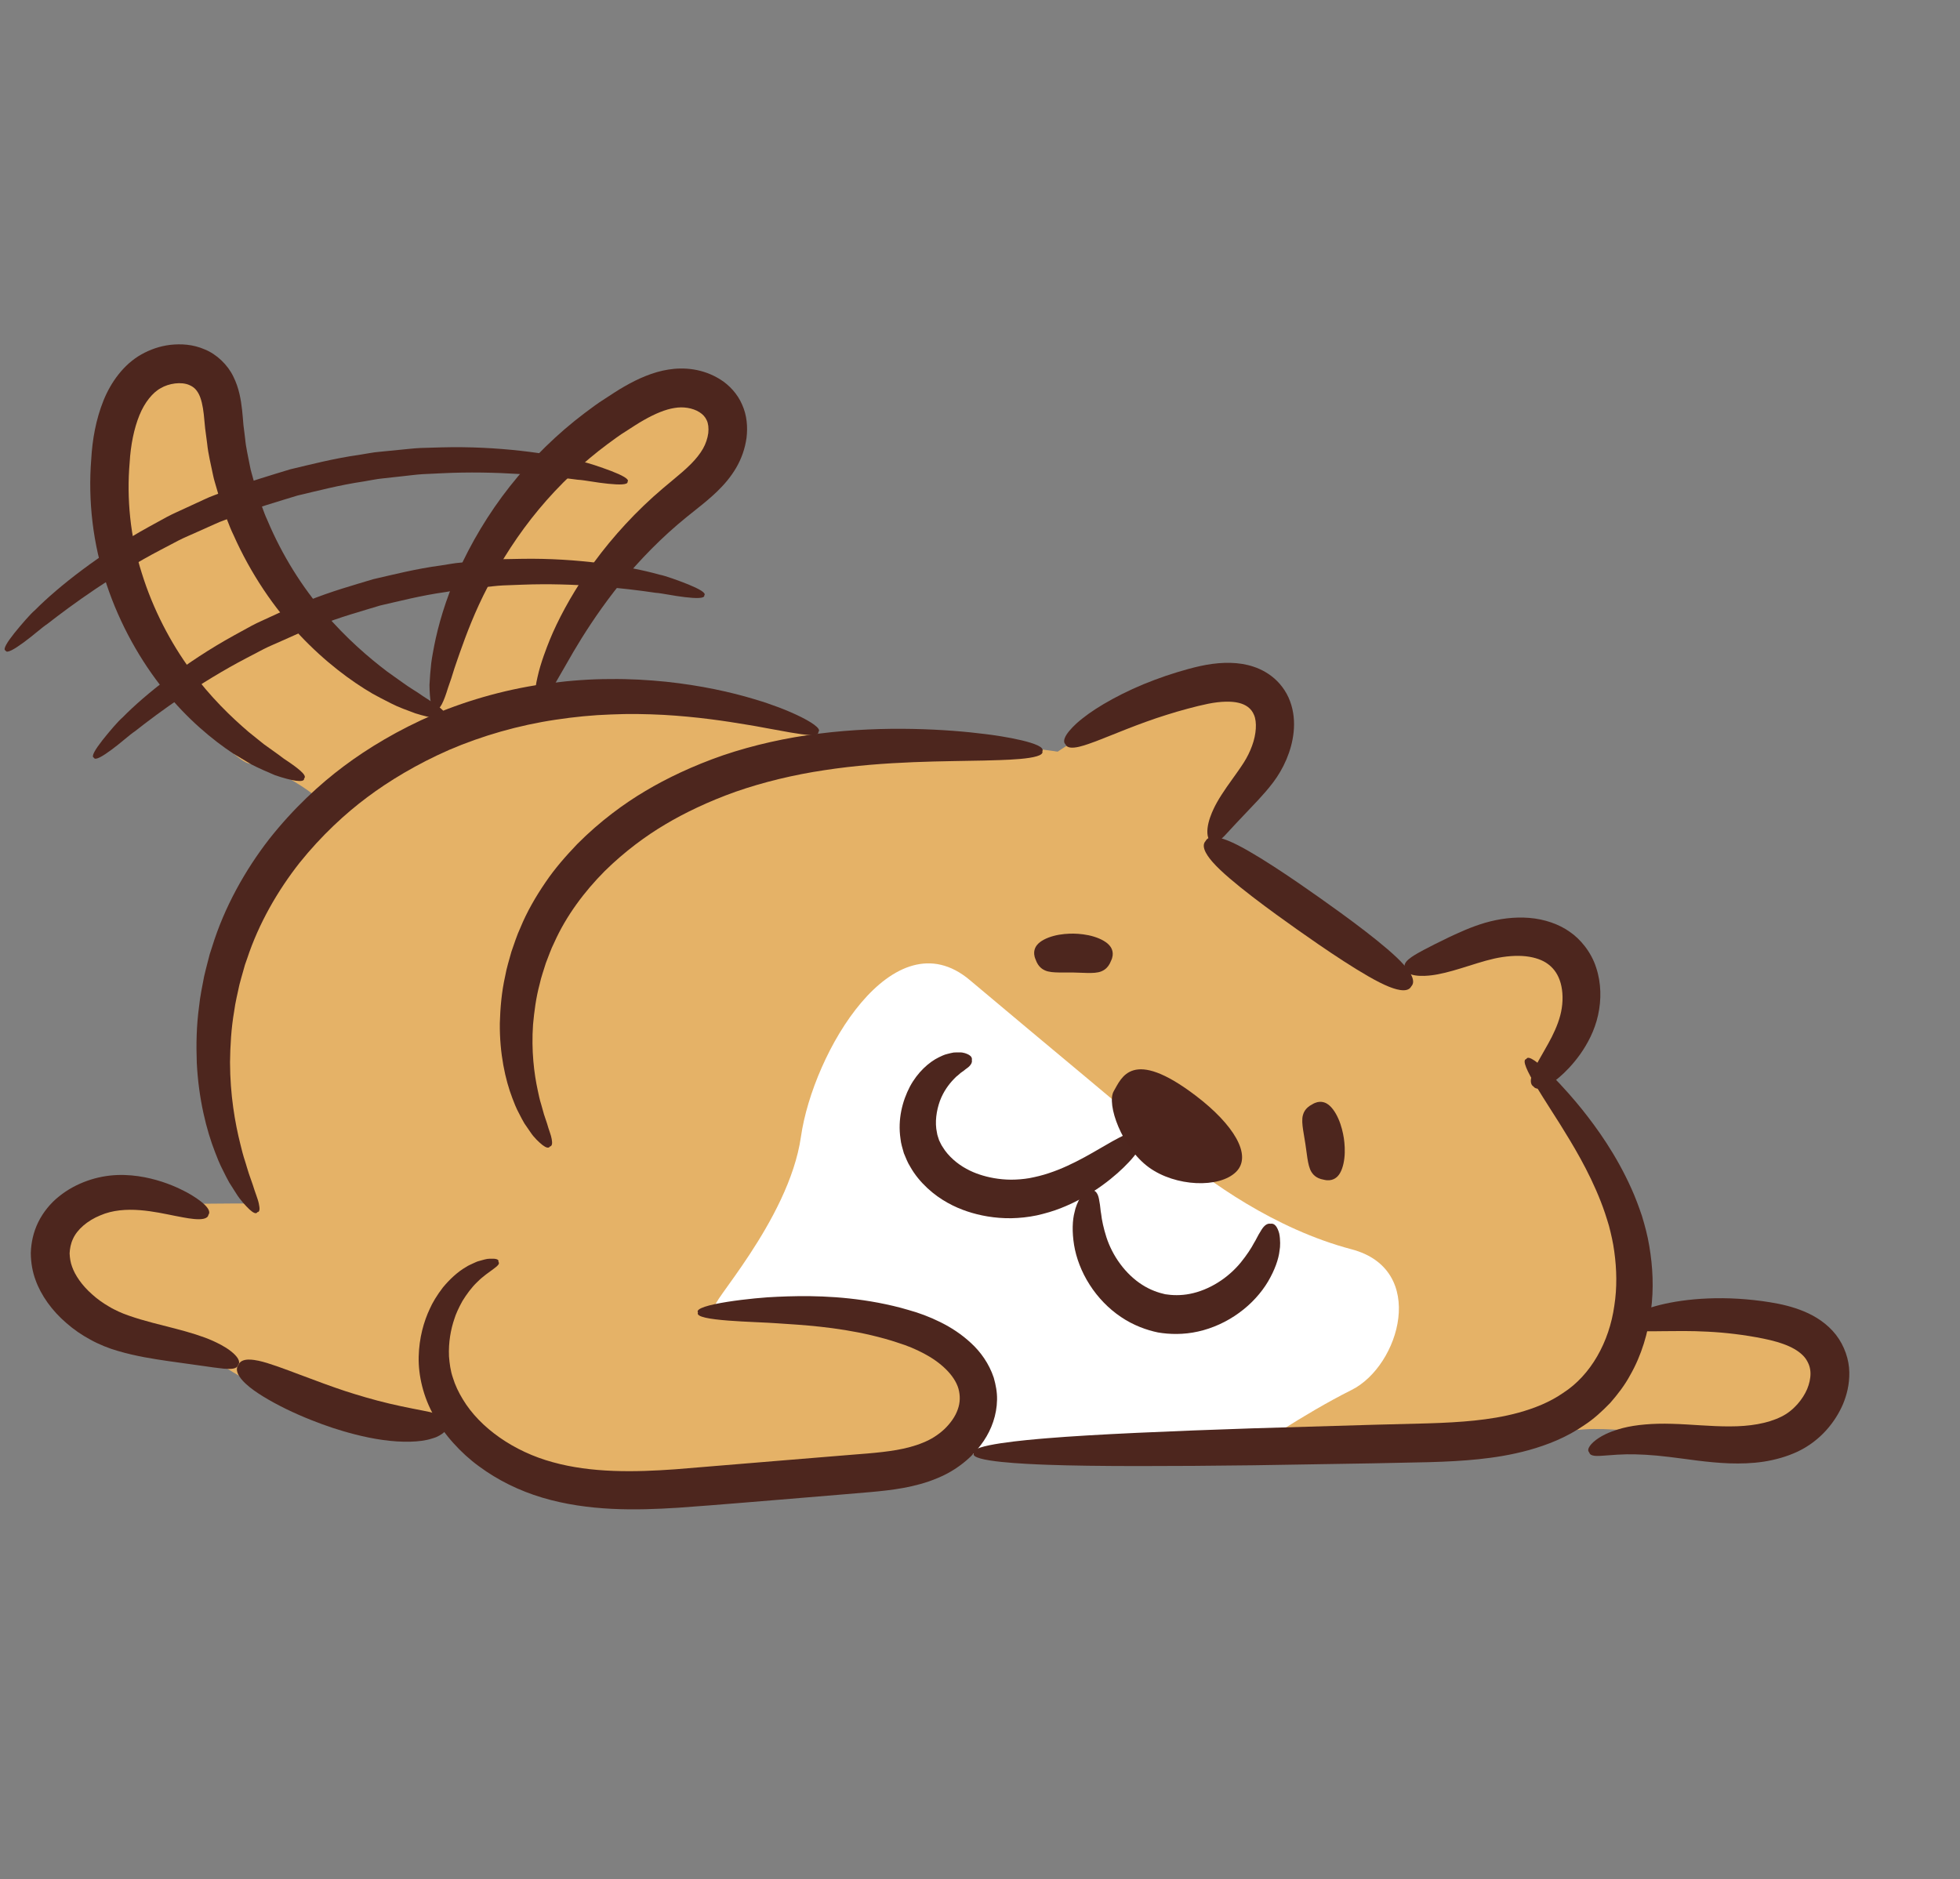 <?xml version="1.0" encoding="utf-8"?>
<!-- Generator: Adobe Illustrator 22.1.0, SVG Export Plug-In . SVG Version: 6.00 Build 0)  -->
<svg version="1.1" id="_x31__1_" xmlns="http://www.w3.org/2000/svg" xmlns:xlink="http://www.w3.org/1999/xlink" x="0px" y="0px"
	 viewBox="0 0 850 815" style="enable-background:new 0 0 850 815;" xml:space="preserve">
<rect x="0" y="0" width="850" height="815" fill="#808080" stroke="none"/>
<style type="text/css">
	.st0{fill:#E5B267;}
	.st1{fill:#FFFFFF;}
	.st2{fill:#4D261E;}
	.st3{fill:#4D251D;}
</style>
<g>
	<path class="st0" d="M654.614,625.168l-233.827,2.612c0,0-57.478,18.288-124.099,18.288c-66.621,0-99.278-28.739-99.278-28.739
		s-32.657,1.307-54.864-3.918c-22.208-5.225-45.72-20.9-45.72-20.9s-33.965-5.226-61.397-27.432
		c-27.432-22.207-14.37-40.496,6.532-41.802c20.9-1.307,66.62-1.307,66.62-1.307s-47.027-118.872,33.964-169.818
		c-1.306-6.531-26.127-20.9-33.964-20.9c-7.837,0-49.639-47.027-57.477-88.828c-7.837-41.802-3.918-77.072,20.901-80.99
		c24.82-3.92,22.207,22.207,27.432,45.719c5.225,23.513,50.945,83.603,82.297,95.359c7.837,9.144,10.449,16.982,7.837-5.225
		s28.739-100.584,70.539-118.873c41.802-18.288,73.153-6.531,48.334,18.289c-24.82,24.818-60.09,65.314-69.234,83.602
		c-9.144,18.288,0,19.595,0,19.595s78.378-9.144,122.792,26.126c50.944-7.837,96.665,0,96.665,0s53.558-36.577,78.378-27.433
		c24.819,9.144,11.757,30.044,6.531,39.189c-5.224,9.144-18.289,30.045-18.289,30.045l82.298,54.864c0,0,36.576-20.9,62.702-13.063
		c26.125,7.838,9.143,40.495,3.918,49.639c-5.223,9.144,0,16.983,0,16.983s26.127,31.351,30.046,60.089
		c3.918,28.739,9.144,32.658,9.144,32.658s67.928-3.918,78.377,13.063c10.451,16.982-6.531,44.414-24.818,44.414
		c-18.289,0-60.091-7.837-79.685-6.53C667.676,621.248,654.614,625.168,654.614,625.168z"/>
	<path class="st1" d="M507.71,498.28c15.85,13.87,45.32,34.861,78.438,43.577c33.119,8.715,20.918,50.549,0,61.008
		c-20.916,10.459-43.577,26.145-43.577,26.145l-122.016,1.744c0,0,15.688-33.119-13.944-48.807
		c-29.634-15.687-90.641-17.431-95.87-15.687c-5.229,1.742,31.376-36.605,36.605-73.209c5.23-36.605,40.091-95.87,73.21-67.981
		C453.675,452.959,493.765,486.077,507.71,498.28z"/>
	<path class="st2" d="M186.438,567.563c-2.655,5.608-4.676,12.725-4.868,20.912c-0.187,8.16,2.032,17.542,6.678,25.692
		c2.25,4.179,5.114,8.144,8.42,11.793c3.292,3.663,6.998,7.073,11.079,10.039c8.117,6.013,17.489,10.607,27.447,13.579
		c19.937,5.93,40.619,5.534,58.853,4.375c18.261-1.298,34.763-2.758,48.536-3.863c6.859-0.571,14.46-1.205,22.594-1.883
		c4.082-0.347,8.297-0.705,12.621-1.073c4.396-0.398,9.049-0.886,13.902-1.761c4.847-0.889,9.923-2.172,14.952-4.307
		c2.475-1.036,5.043-2.32,7.478-3.917c2.415-1.571,4.699-3.357,6.803-5.382c4.147-4.087,7.775-9.065,9.794-15.112
		c1.009-3,1.609-6.229,1.664-9.507c0.081-3.311-0.544-6.483-1.423-9.591c-2.031-6.123-5.734-11.264-9.89-15.059
		c-4.155-3.87-8.69-6.773-13.282-9.053c-4.539-2.265-9.39-4.068-13.806-5.266c-4.461-1.344-8.887-2.331-13.187-3.161
		c-17.254-3.232-32.457-3.083-43.668-2.568c-9.475,0.31-36.948,3.28-34.439,6.857c-2.075,3.761,25.407,3.928,34.413,4.65
		c10.831,0.699,25.233,1.54,40.724,5.17c3.859,0.924,7.803,1.966,11.722,3.307c4.033,1.251,7.593,2.753,11.186,4.659
		c7.069,3.709,13.2,9.293,14.918,15.222c0.812,3.013,0.793,6.009-0.32,9.04c-1.035,3.042-3.186,6.004-5.794,8.517
		c-1.33,1.246-2.8,2.364-4.334,3.341c-1.507,0.975-3.151,1.783-4.971,2.528c-3.557,1.478-7.452,2.464-11.483,3.174
		c-8.028,1.373-16.826,1.782-24.967,2.512c-8.136,0.668-15.737,1.292-22.596,1.854c-13.681,1.13-30.323,2.505-48.273,3.99
		c-17.644,1.273-36.414,1.616-53.258-3.089c-16.707-4.529-31.477-14.813-38.917-27.21c-1.88-3.047-3.413-6.313-4.339-9.402
		c-1.062-3.051-1.447-6.234-1.688-9.271c-0.273-6.124,0.784-11.767,2.352-16.334c0.585-1.949,1.828-4.708,3.469-7.665
		c1.762-2.85,3.953-5.904,6.458-8.267c4.847-4.892,10.657-7.132,9.14-8.77c0.338-1.062-1.07-1.457-3.768-1.319
		c-1.372-0.008-2.894,0.539-4.705,1.017c-0.922,0.217-1.76,0.703-2.703,1.104c-0.904,0.46-1.942,0.827-2.821,1.454
		c-3.803,2.181-7.277,5.532-10.044,8.865C189.454,561.803,187.476,565.189,186.438,567.563z"/>
	<path class="st2" d="M676.691,487.818c5.256,8.487,12.219,19.759,17.516,33.312c1.34,3.38,2.484,6.92,3.559,10.551
		c0.931,3.605,1.809,7.315,2.306,11.153c1.061,7.647,1.25,15.697,0.012,23.511c-2.19,15.725-10.181,30.11-22.242,37.842
		c-5.888,4.081-12.614,6.686-19.214,8.514c-6.622,1.818-13.18,2.805-19.196,3.432c-6.025,0.629-12.827,1.004-20.246,1.225
		c-7.515,0.194-15.523,0.402-23.833,0.615c-16.656,0.492-34.528,1.02-52.087,1.538c-35.113,1.167-68.968,2.611-89.319,4.307
		c-8.506,0.708-33.843,2.852-31.646,6.479c-2.029,3.723,23.381,4.705,31.91,5.024c20.408,0.763,54.291,0.656,89.422,0.215
		c17.564-0.286,35.442-0.577,52.103-0.848c8.347-0.175,16.391-0.344,23.937-0.502c7.636-0.205,14.897-0.589,21.507-1.279
		c6.604-0.693,14.02-1.788,21.928-3.976c7.868-2.205,16.349-5.475,24.17-10.94c3.977-2.6,7.57-5.934,11.019-9.488
		c3.242-3.719,6.32-7.693,8.671-12.078c4.949-8.66,7.76-18.323,8.996-27.885c1.297-9.585,0.823-19.131-0.719-28.128
		c-0.739-4.51-1.913-8.859-3.19-13.062c-1.383-4.105-2.863-8.06-4.539-11.773c-6.679-14.902-14.975-26.327-21.457-34.444
		c-2.725-3.4-8.303-9.976-13.497-15.026c-5.183-5.065-9.871-8.739-10.632-6.767c-2.101,0.336,0.565,5.674,4.26,11.809
		C669.902,477.277,674.491,484.267,676.691,487.818z"/>
	<path class="st2" d="M705.412,630.776c4.748-0.064,11.1,0.217,18.626,1.16c7.473,0.869,16.308,2.411,25.937,2.763
		c4.812,0.16,9.829,0.039,14.891-0.73c5.053-0.777,10.137-2.213,14.79-4.393c10.03-4.797,16.296-12.932,19.581-20.503
		c1.594-3.833,2.868-8.501,2.758-13.888c-0.058-5.354-2.064-11.427-5.768-16.213c-3.717-4.795-8.844-8.077-13.81-10.142
		c-5.008-2.095-10.021-3.215-14.772-3.99c-9.349-1.513-18.656-2.015-26.909-1.662c-8.258,0.32-15.449,1.47-20.725,2.784
		c-2.208,0.544-6.577,1.742-10.061,3.418c-3.502,1.636-6.089,3.684-5.113,5.313c-0.064,1.931,3.093,2.445,6.745,2.646
		c3.654,0.158,7.842,0.041,9.948,0.029c5.035-0.042,11.67-0.182,19.15,0.227c7.478,0.378,15.792,1.325,24.094,3.014
		c4.062,0.822,7.896,1.879,11.099,3.329c3.216,1.441,5.63,3.253,7.111,5.239c1.409,2.026,2.137,4.064,2.179,6.417
		c0.035,2.327-0.565,4.761-1.453,6.896c-1.788,4.234-5.805,9.375-11.253,11.994c-6.04,2.997-13.884,4.197-22.21,4.186
		c-8.321,0.055-16.967-0.908-25.187-1.118c-8.163-0.264-15.727,0.398-21.283,1.834c-2.316,0.575-6.96,2.021-10.403,4.286
		c-3.48,2.242-5.544,4.981-4.165,6.288c0.45,1.874,3.543,1.601,6.931,1.352C699.54,631.019,703.424,630.795,705.412,630.776z"/>
	<path class="st2" d="M427.27,318.385c-16.121-2.052-43.458-3.81-71.963-0.206c-14.204,1.738-28.648,4.974-41.688,9.402
		c-13.016,4.486-24.627,10.053-33.708,15.483c-9.101,5.377-19.641,13.043-29.549,23.004c-4.839,5.08-9.712,10.543-13.848,16.704
		c-4.191,6.133-8.023,12.742-10.847,19.646c-1.588,3.385-2.653,6.957-3.892,10.409c-0.968,3.544-2.078,7.007-2.697,10.536
		c-1.571,6.979-2.126,13.916-2.315,20.429c-0.136,13.082,2.345,24.517,5.451,32.55c0.643,1.685,1.562,4.21,3.014,6.847
		c0.697,1.326,1.383,2.732,2.195,4.076c0.871,1.32,1.762,2.621,2.638,3.838c1.656,2.489,3.748,4.36,5.22,5.547
		c1.529,1.162,2.675,1.505,3.205,0.625c0.976-0.173,1.119-1.422,0.777-3.224c-0.291-1.835-1.308-4.086-2.019-6.745
		c-0.404-1.302-0.855-2.635-1.324-3.946c-0.376-1.348-0.751-2.69-1.109-3.968c-0.804-2.505-1.251-4.834-1.582-6.373
		c-1.608-7.346-2.852-17.326-2.061-28.636c0.52-5.635,1.267-11.605,2.884-17.596c0.644-3.032,1.741-5.993,2.656-9.028
		c1.188-2.942,2.167-6.005,3.624-8.874c5.222-11.723,13.204-22.294,21.897-31.042c8.774-8.652,18.137-15.469,26.322-20.297
		c8.158-4.877,18.664-9.95,30.531-14.166c11.886-4.149,25.105-7.338,38.432-9.327c26.627-4.095,53.145-3.778,69.147-4.181
		c6.678-0.239,26.733-0.26,25.381-4.032C454.029,322.289,434.059,319.18,427.27,318.385z"/>
	<path class="st2" d="M535.857,357.327c2.568-2.713,5.961-6.303,9.815-10.377c2.02-2.187,4.195-4.629,6.346-7.45
		c2.276-3,4.294-6.402,5.851-10.073c1.559-3.68,2.718-7.672,3.153-11.958c0.433-4.264,0.093-8.916-1.561-13.328
		c-1.622-4.429-4.623-8.293-8.015-10.857c-3.427-2.638-7.146-4.081-10.323-4.839c-6.451-1.555-13.665-1.077-20.536,0.417
		c-3.514,0.776-6.712,1.672-10.058,2.69c-3.325,1.005-6.654,2.145-9.915,3.373c-13.074,4.868-24.803,11.552-31.095,16.615
		c-2.717,2.041-10.2,8.704-7.425,11.326c1.389,3.441,10.138-0.316,13.135-1.338c7.103-2.688,18.447-7.66,30.65-11.463
		c3.044-0.96,6.13-1.873,9.199-2.687c3.042-0.821,6.193-1.604,8.871-2.138c5.493-1.114,10.274-1.147,13.231-0.397
		c2.971,0.71,5.482,2.289,6.675,5.297c1.294,2.981,1.009,8.301-0.87,13.335c-0.909,2.533-2.121,4.955-3.537,7.192
		c-1.541,2.422-3.263,4.815-4.944,7.163c-3.383,4.673-6.512,9.301-8.29,13.222c-0.76,1.609-2.19,4.982-2.529,8.144
		c-0.355,3.182,0.351,5.815,2.217,5.871c1.691,0.845,3.47-0.826,5.242-2.648C532.871,360.554,534.856,358.409,535.857,357.327z"/>
	<path class="st2" d="M608.862,418.517c-6.918-7.9-26.165-21.773-36.554-29.116s-29.89-20.856-39.646-24.74
		c-2.039-0.811-8.132-3.203-9.822,0.105c-2.552,2.696,1.735,7.641,3.181,9.292c6.916,7.902,26.163,21.773,36.552,29.116
		s29.891,20.855,39.647,24.74c2.04,0.812,8.132,3.203,9.821-0.103C614.595,425.112,610.307,420.168,608.862,418.517z"/>
	<path class="st2" d="M676.145,467.303c2.626-2.218,5.894-5.519,9.102-9.987c3.152-4.456,6.296-10.209,7.791-17.01
		c1.482-6.66,1.4-13.977-0.845-20.681c-2.141-6.739-6.888-12.394-11.466-15.483c-4.55-3.278-10.934-5.49-17.431-6.014
		c-6.521-0.549-13.161,0.355-19.296,2.127c-6.12,1.814-11.257,4.212-15.732,6.315c-4.434,2.134-8.101,3.982-10.829,5.436
		c-1.144,0.635-3.395,1.783-5.288,3.095c-1.875,1.335-3.49,2.808-2.944,4.613c-0.133,1.846,1.962,2.96,4.555,3.35
		c2.583,0.417,5.564,0.147,7.013-0.045c3.516-0.406,7.99-1.546,12.72-3.011c4.707-1.425,9.81-3.188,14.551-4.243
		c4.716-1.04,9.587-1.447,13.682-0.993c4.106,0.46,7.291,1.71,9.333,3.188c2.094,1.478,4.081,3.669,5.32,7.099
		c1.251,3.381,1.597,7.852,0.919,12.188c-0.612,4.262-2.366,8.598-4.333,12.511c-1.988,3.902-4.152,7.391-5.671,10.188
		c-1.212,2.322-5.419,9.365-2.252,11.327C667.32,474.251,673.935,469.216,676.145,467.303z"/>
	<path class="st2" d="M482.429,495.009c-6.502,3.591-16.619,10.253-27.668,13.855c-2.743,0.931-5.564,1.593-8.31,2.125
		c-2.67,0.456-5.362,0.666-7.964,0.672c-5.213-0.026-9.985-0.993-13.639-2.225c-3.676-1.198-7.879-3.292-11.386-6.452
		c-1.747-1.574-3.376-3.363-4.61-5.438c-0.759-1.03-1.041-1.997-1.593-2.968c-0.283-1.085-0.79-2.094-0.922-3.266
		c-1.025-4.544-0.213-9.682,1.282-13.835c1.576-4.184,3.939-7.272,5.923-9.329c0.439-0.389,1.029-1.156,1.848-1.725
		c0.395-0.319,0.81-0.694,1.241-1.081c0.458-0.294,0.924-0.624,1.38-0.983c0.898-0.814,1.858-1.287,2.531-2.072
		c0.677-0.74,1.115-1.57,0.914-2.471c0.192-0.936-0.251-1.684-1.218-2.274c-0.951-0.544-2.454-1.14-4.098-1.09
		c-0.829-0.021-1.709,0.003-2.595,0.062c-0.848,0.148-1.694,0.356-2.507,0.563c-1.67,0.356-2.954,1.094-3.884,1.503
		c-4.312,2.101-9.242,6.502-12.569,12.736c-3.247,6.213-5.318,14.177-4.065,22.595c0.189,2.097,0.884,4.181,1.457,6.257
		c0.838,1.999,1.651,4.149,2.738,5.821c2.002,3.587,4.649,6.704,7.453,9.322c5.655,5.27,12.005,8.358,17.282,10.104
		c5.287,1.784,11.948,3.073,19.154,2.965c3.601-0.073,7.33-0.461,11.056-1.241c3.621-0.82,7.194-1.852,10.58-3.209
		c13.654-5.39,24.007-14.161,29.341-19.907c2.317-2.41,8.552-9.869,5.493-12.104C493.227,488.679,485.167,493.578,482.429,495.009z"
		/>
	<path class="st2" d="M543.906,538.975c-1.27,2.448-3.283,5.478-5.819,8.612c-2.563,3.127-5.957,6.227-9.831,8.639
		c-3.854,2.439-8.153,4.172-12.196,4.952c-4.051,0.813-7.777,0.639-10.747,0.175c-2.936-0.65-6.466-1.846-9.944-4.08
		c-3.48-2.199-6.852-5.381-9.552-9.055c-2.729-3.659-4.76-7.782-6.007-11.629c-1.219-3.841-1.99-7.399-2.28-10.14
		c-0.285-1.169-0.332-3.434-0.801-5.61c-0.29-2.103-1.007-4.251-2.81-4.615c-1.605-1.001-3.417,0.36-5.052,2.566
		c-1.444,2.215-2.559,5.228-2.808,6.762c-1.02,3.667-1.169,8.766-0.268,14.408c0.922,5.641,3.203,11.731,6.749,17.24
		c3.509,5.525,8.284,10.466,13.616,14.026c5.314,3.607,11.123,5.693,16.03,6.701c4.938,0.85,11.106,1.023,17.371-0.398
		c6.262-1.372,12.51-4.234,17.791-8.099c5.309-3.839,9.653-8.68,12.567-13.596c2.895-4.926,4.614-9.729,5.002-13.513
		c0.326-1.52,0.385-4.733-0.151-7.321c-0.719-2.65-1.911-4.578-3.769-4.23c-1.812-0.319-3.263,1.419-4.299,3.273
		C545.467,535.898,544.598,537.99,543.906,538.975z"/>
	<path class="st2" d="M453.152,420.884c1.663,0.761,3.899,0.876,6.14,0.913c2.218,0.003,4.497,0.005,6.091,0.008
		c1.594,0.053,3.87,0.126,6.089,0.198c2.24,0.039,4.479,0,6.168-0.703c0.684-0.317,2.872-1.122,4.185-4.562
		c1.61-3.308,0.183-5.57-0.376-6.294c-1.257-1.755-4.016-3.282-7.083-4.207c-3.064-0.946-6.39-1.251-8.696-1.294
		c-2.307-0.035-5.641,0.156-8.735,0.998c-3.097,0.821-5.907,2.253-7.223,3.964c-0.582,0.707-2.084,2.917-0.588,6.278
		C450.318,419.665,452.478,420.543,453.152,420.884z"/>
	<path class="st2" d="M580.199,510.077c1.477-1.567,2.454-4.544,2.813-7.709c0.379-3.166,0.111-6.474-0.229-8.743
		c-0.348-2.269-1.074-5.507-2.377-8.418c-1.282-2.916-3.1-5.47-4.976-6.526c-0.78-0.473-3.174-1.654-6.302,0.285
		c-3.29,1.653-3.847,3.944-4.081,4.671c-0.506,1.782-0.271,4.065,0.056,6.342c0.366,2.25,0.743,4.56,1.007,6.177
		c0.227,1.623,0.555,3.939,0.872,6.197c0.363,2.272,0.817,4.523,1.828,6.074c0.441,0.625,1.651,2.647,5.284,3.25
		C577.657,512.599,579.593,510.759,580.199,510.077z"/>
	<path class="st3" d="M518.553,475.22c-27.738-21.077-32.199-7.623-35.528-1.991c-3.328,5.634,3.569,24.595,15.16,33.056
		c11.594,8.461,30.601,9.17,37.853,2.004C543.29,501.121,534.861,487.613,518.553,475.22z"/>
	<path class="st2" d="M326.84,303.165c-9.633-2.911-22.788-5.876-38.033-7.48c-7.621-0.765-15.754-1.269-24.176-1.156
		c-8.423-0.002-17.128,0.629-25.857,1.758c-17.464,2.195-35.005,7.031-50.492,13.56c-15.455,6.621-28.883,14.75-39.152,22.461
		c-10.292,7.666-21.922,18.337-32.412,31.658c-10.361,13.352-19.461,29.545-24.733,46.71l-1.034,3.191l-0.836,3.236
		c-0.535,2.158-1.141,4.292-1.604,6.444c-0.813,4.331-1.738,8.594-2.162,12.867c-1.175,8.498-1.296,16.828-1.004,24.633
		c0.788,15.642,4.183,29.138,7.937,38.717c0.768,2.01,1.907,5.015,3.577,8.191c0.81,1.596,1.604,3.291,2.544,4.92
		c0.986,1.606,1.994,3.199,2.984,4.696c1.879,3.048,4.186,5.447,5.811,7.009c1.681,1.536,2.924,2.099,3.439,1.164
		c1.032-0.057,1.112-1.473,0.629-3.623c-0.43-2.184-1.675-4.97-2.632-8.22c-0.528-1.597-1.109-3.243-1.706-4.87
		c-0.551-1.648-0.993-3.332-1.494-4.896c-1.048-3.108-1.728-5.974-2.194-7.885c-2.306-9.094-4.46-21.443-4.481-35.559
		c0.095-7.046,0.485-14.523,1.802-22.121c0.493-3.822,1.457-7.62,2.274-11.48c0.465-1.917,1.062-3.811,1.585-5.729l0.808-2.876
		l0.992-2.826c5.018-15.187,13.249-29.409,22.651-41.374c9.512-11.882,20.023-21.522,29.372-28.483
		c9.323-6.999,21.543-14.424,35.611-20.582c14.102-6.058,30.026-10.677,46.161-13.063c8.05-1.216,16.113-2.018,23.966-2.27
		c7.849-0.366,15.482-0.195,22.68,0.168c14.403,0.802,27.049,2.695,36.543,4.308c1.988,0.323,4.96,0.819,8.259,1.467
		c3.322,0.602,6.98,1.264,10.339,1.872c6.745,1.154,12.426,1.854,12.108-0.24c1.585-1.355-3.268-4.545-9.68-7.513
		c-3.203-1.484-6.775-2.935-10.083-4.07C331.869,304.663,328.858,303.759,326.84,303.165z"/>
	<path class="st2" d="M186.624,612.491c-4.058-0.898-10.74-2.029-17.73-3.7c-6.989-1.64-14.251-3.834-19.309-5.48
		c-5.055-1.667-12.259-4.306-19.241-6.953c-6.987-2.636-13.772-5.206-18.202-6.158c-1.866-0.348-7.392-1.604-8.788,1.836
		c-2.197,2.973,2.01,7.072,3.488,8.375c3.457,3.219,10.001,7.167,17.12,10.652c7.113,3.495,14.834,6.449,20.336,8.263
		c5.508,1.793,13.553,4.113,21.699,5.23c8.118,1.156,16.329,1.043,21.176-0.572c0.503-0.151,1.248-0.348,2.068-0.684
		c0.825-0.376,1.717-0.848,2.497-1.406c1.57-1.12,2.64-2.577,2.077-4.354c-0.107-1.836-1.562-2.977-3.094-3.707
		c-0.772-0.365-1.578-0.624-2.29-0.809C187.703,612.797,187.052,612.6,186.624,612.491z"/>
	<path class="st2" d="M92.309,581.563c-4.233-1.909-10.046-3.692-16.451-5.344c-6.39-1.662-13.348-3.265-19.781-5.517l-2.388-0.87
		l-2.167-0.923c-1.419-0.687-2.859-1.347-4.199-2.184c-2.732-1.567-5.275-3.404-7.448-5.389c-4.441-3.903-7.371-8.353-8.603-11.902
		c-0.691-1.788-0.983-3.744-1.081-5.786c0.092-2.014,0.481-4.229,1.44-6.261c1.81-4.122,6.311-7.98,11.79-10.212
		c10.815-4.755,24.323-1.42,32.452,0.172c3.404,0.57,13.926,3.261,14.528-0.464c2.27-3.043-7.177-8.68-10.68-10.38
		c-4.047-2.081-9.795-4.479-17.046-5.903c-3.649-0.688-7.551-1.116-11.89-0.951c-4.328,0.178-8.739,0.991-13.016,2.525
		c-4.275,1.524-8.44,3.739-12.151,6.728c-3.72,2.953-6.894,6.85-9.031,11.186c-2.151,4.365-3.091,9-3.232,13.389
		c0.047,4.373,0.815,8.385,2.05,11.669c2.351,6.656,7.153,13.391,13.45,18.761c3.126,2.741,6.645,5.159,10.438,7.193
		c1.868,1.067,3.867,1.933,5.869,2.787l3.069,1.154l2.944,0.922c7.84,2.307,15.365,3.448,21.837,4.391
		c6.303,0.881,11.852,1.658,16.044,2.244c1.704,0.255,5.09,0.756,8.057,1.046c2.986,0.222,5.695,0.208,6.169-1.646
		c1.253-1.389-0.399-3.79-3.056-5.86C97.599,584.01,94.074,582.368,92.309,581.563z"/>
	<path class="st2" d="M167.855,291.236c-7.753-5.883-17.622-14.291-27.107-25.397c-9.565-11.012-18.386-24.938-24.773-40.162
		c-1.757-3.743-2.914-7.731-4.338-11.609c-0.709-1.941-1.127-3.97-1.709-5.943c-0.498-1.996-1.195-3.942-1.534-5.961
		c-0.737-4.02-1.748-7.969-2.091-11.965c-0.246-1.987-0.492-3.96-0.736-5.919c-0.173-2.019-0.33-4.167-0.574-6.415
		c-0.507-4.471-1.293-9.512-3.822-14.582c-2.415-5.042-7.205-9.647-12.361-11.724c-5.157-2.255-10.327-2.491-14.949-1.99
		c-4.642,0.554-8.828,2.067-12.52,4.142c-1.855,1.015-3.649,2.323-5.382,3.825c-1.636,1.462-3.108,3.014-4.476,4.739
		c-2.733,3.427-4.94,7.33-6.586,11.404c-3.289,8.197-4.852,16.887-5.337,25.623c-1.408,17.589,0.665,36.718,6.659,54.162
		c5.817,17.502,14.876,33.384,24.964,45.871c10.053,12.565,21.092,21.627,29.881,27.451c1.891,1.135,4.718,2.83,7.87,4.72
		c3.263,1.684,6.982,3.306,10.36,4.733c7.031,2.389,12.892,3.509,12.59,1.389c1.636-1.303-3.096-4.81-8.827-8.591
		c-2.754-2.134-5.851-4.226-8.579-6.22c-2.637-2.12-5.004-4.02-6.587-5.293c-7.354-6.297-16.735-15.178-25.272-26.97
		c-8.57-11.718-16.259-26.245-21.129-41.966c-5.043-15.678-6.596-32.561-5.27-47.888c0.437-7.76,1.933-14.939,4.249-20.617
		c1.158-2.853,2.589-5.284,4.182-7.282c0.784-0.995,1.665-1.906,2.502-2.652c0.78-0.656,1.598-1.289,2.517-1.774
		c3.5-2.106,8.965-2.942,12.493-1.347c1.761,0.772,2.943,1.795,4.038,3.861c1.061,2.036,1.763,5.123,2.177,8.842
		c0.193,1.998,0.389,4.013,0.586,6.044c0.292,2.21,0.586,4.439,0.882,6.679c0.454,4.508,1.604,8.938,2.51,13.443
		c0.425,2.261,1.212,4.434,1.807,6.662c0.681,2.203,1.203,4.461,2.024,6.619c1.644,4.313,3.051,8.726,5.073,12.856
		c7.455,16.789,17.692,31.851,28.752,43.43c10.98,11.678,22.416,20.085,31.506,25.377c1.904,1.102,4.853,2.589,8.1,4.247
		c3.23,1.692,7.082,3,10.497,4.3c7.045,2.219,12.967,3.086,12.602,1c1.614-1.369-3.257-4.654-9.105-8.333
		c-2.837-2.04-6.115-3.854-8.851-5.901C172.007,294.142,169.478,292.461,167.855,291.236z"/>
	<path class="st2" d="M248.751,282.57c4.189-7.094,10.056-16.318,17.606-26.083c7.561-9.749,16.949-19.914,27.565-29.024
		c2.696-2.256,5.319-4.452,8.257-6.738c2.903-2.305,5.961-4.78,8.924-7.658c2.978-2.9,5.783-6.139,8.148-10.155
		c2.315-3.984,3.859-8.349,4.498-13.013c0.572-4.651,0.189-9.753-1.912-14.414c-2.01-4.686-5.617-8.495-9.408-10.873
		c-7.644-4.809-15.901-5.407-22.608-4.315c-6.655,1.049-13.089,3.909-18.949,7.276c-2.963,1.657-5.715,3.558-8.659,5.451
		c-2.969,1.835-5.795,4.018-8.716,6.182c-11.607,8.75-22.857,19.674-32.311,31.653c-9.472,11.973-17.075,24.976-22.517,37.14
		c-5.524,12.146-8.678,23.512-10.371,32.109c-0.315,1.81-0.894,4.485-1.282,7.508c-0.324,3.039-0.629,6.383-0.763,9.444
		c0.069,6.194,0.712,11.17,2.661,10.479c1.709,1.051,3.667-3.555,5.351-9.134c1.014-2.768,1.986-5.791,2.809-8.533
		c0.888-2.729,1.801-5.139,2.332-6.767c2.736-7.732,6.52-17.956,12.257-28.858c5.658-10.917,13.059-22.582,21.992-33.314
		c8.919-10.737,19.296-20.518,29.877-28.356c2.663-1.934,5.229-3.904,7.927-5.536c2.646-1.679,5.226-3.45,7.742-4.837
		c4.983-2.848,9.482-4.67,13.295-5.255c1.961-0.324,3.672-0.348,5.622-0.054c1.883,0.303,3.77,0.941,5.227,1.893
		c1.496,0.951,2.507,2.068,3.137,3.494c0.68,1.398,0.906,3.328,0.679,5.528c-0.284,2.2-1.061,4.634-2.318,6.834
		c-1.228,2.159-3.103,4.517-5.311,6.708c-2.22,2.231-4.807,4.428-7.6,6.732c-2.804,2.268-5.757,4.838-8.598,7.345
		c-11.314,10.204-21.087,21.598-28.617,32.55c-7.522,10.968-12.948,21.36-16.263,29.456c-1.37,3.392-4.033,10.165-5.339,16.177
		c-1.406,5.982-1.63,11.055,0.36,10.779c1.503,1.419,4.191-2.743,7.197-7.795C243.589,291.532,247.023,285.572,248.751,282.57z"/>
	<path class="st2" d="M285.912,249.226c-13.163-3.74-35.862-7.246-59.543-6.848c-2.958,0.055-5.929,0.108-8.897,0.164
		c-2.965,0.094-5.913,0.467-8.848,0.691c-2.937,0.264-5.852,0.525-8.733,0.783c-2.89,0.197-5.689,0.824-8.468,1.208
		c-11.143,1.477-21.229,4.09-29.571,5.99c-8.183,2.495-18.236,5.24-28.639,9.495c-2.603,1.048-5.343,1.894-7.948,3.159
		c-2.629,1.209-5.289,2.43-7.967,3.66c-2.661,1.266-5.404,2.405-8.024,3.798c-2.603,1.427-5.208,2.855-7.802,4.277
		c-20.75,11.422-38.706,25.743-48.271,35.529c-2.169,1.857-5.851,6.248-8.842,10c-2.959,3.796-5.045,7.123-3.611,7.517
		c0.44,1.368,3.835-0.672,7.608-3.472c3.815-2.764,7.851-6.492,10.191-8.021c10.389-8.209,28.142-21.171,48.262-31.683
		c2.51-1.315,5.034-2.636,7.552-3.956c2.532-1.291,5.183-2.337,7.748-3.516c2.578-1.149,5.14-2.29,7.67-3.418
		c2.505-1.191,5.144-1.969,7.643-2.956c9.991-4.007,19.629-6.603,27.463-9.005c7.994-1.809,17.647-4.344,28.309-5.83
		c2.659-0.387,5.337-1.022,8.101-1.234c2.756-0.278,5.547-0.561,8.356-0.846c2.811-0.25,5.631-0.661,8.47-0.797
		c2.842-0.108,5.688-0.214,8.521-0.321c22.682-0.874,44.529,1.554,57.624,3.516c2.791,0.163,8.144,1.392,12.829,1.896
		c4.665,0.555,8.625,0.639,8.327-0.767c1.051-1.055-2.413-2.906-6.867-4.73C294.093,251.74,288.716,249.759,285.912,249.226z"/>
	<path class="st2" d="M252.12,200.174c-13.454-3.569-36.586-6.794-60.668-6.134c-3.007,0.087-6.03,0.175-9.049,0.263
		c-3.015,0.126-6.009,0.53-8.994,0.786c-2.984,0.294-5.948,0.587-8.876,0.877c-2.938,0.227-5.78,0.883-8.603,1.294
		c-11.322,1.593-21.567,4.307-30.04,6.292c-8.313,2.575-18.525,5.419-29.096,9.773c-2.644,1.073-5.427,1.947-8.076,3.236
		c-2.673,1.234-5.377,2.481-8.099,3.737c-2.705,1.289-5.492,2.456-8.157,3.872c-2.648,1.453-5.298,2.906-7.937,4.351
		c-21.107,11.615-39.427,26.104-49.226,35.988c-2.215,1.879-6,6.31-9.079,10.1c-3.045,3.832-5.205,7.194-3.764,7.589
		c0.42,1.381,3.878-0.683,7.735-3.516c3.895-2.799,8.033-6.567,10.42-8.119c10.625-8.311,28.753-21.456,49.251-32.173
		c2.558-1.34,5.128-2.687,7.694-4.032c2.581-1.319,5.278-2.391,7.89-3.596c2.625-1.176,5.233-2.343,7.81-3.496
		c2.55-1.217,5.236-2.023,7.779-3.035c10.17-4.109,19.975-6.804,27.947-9.288c8.134-1.893,17.954-4.529,28.806-6.129
		c2.707-0.415,5.43-1.078,8.246-1.319c2.806-0.31,5.647-0.623,8.506-0.938c2.861-0.282,5.732-0.72,8.623-0.89
		c2.895-0.138,5.793-0.277,8.677-0.415c23.102-1.128,45.391,1.036,58.761,2.83c2.843,0.13,8.319,1.288,13.095,1.729
		c4.76,0.493,8.787,0.524,8.449-0.88c1.043-1.071-2.521-2.878-7.087-4.641C260.488,202.58,254.982,200.673,252.12,200.174z"/>
</g>
</svg>
